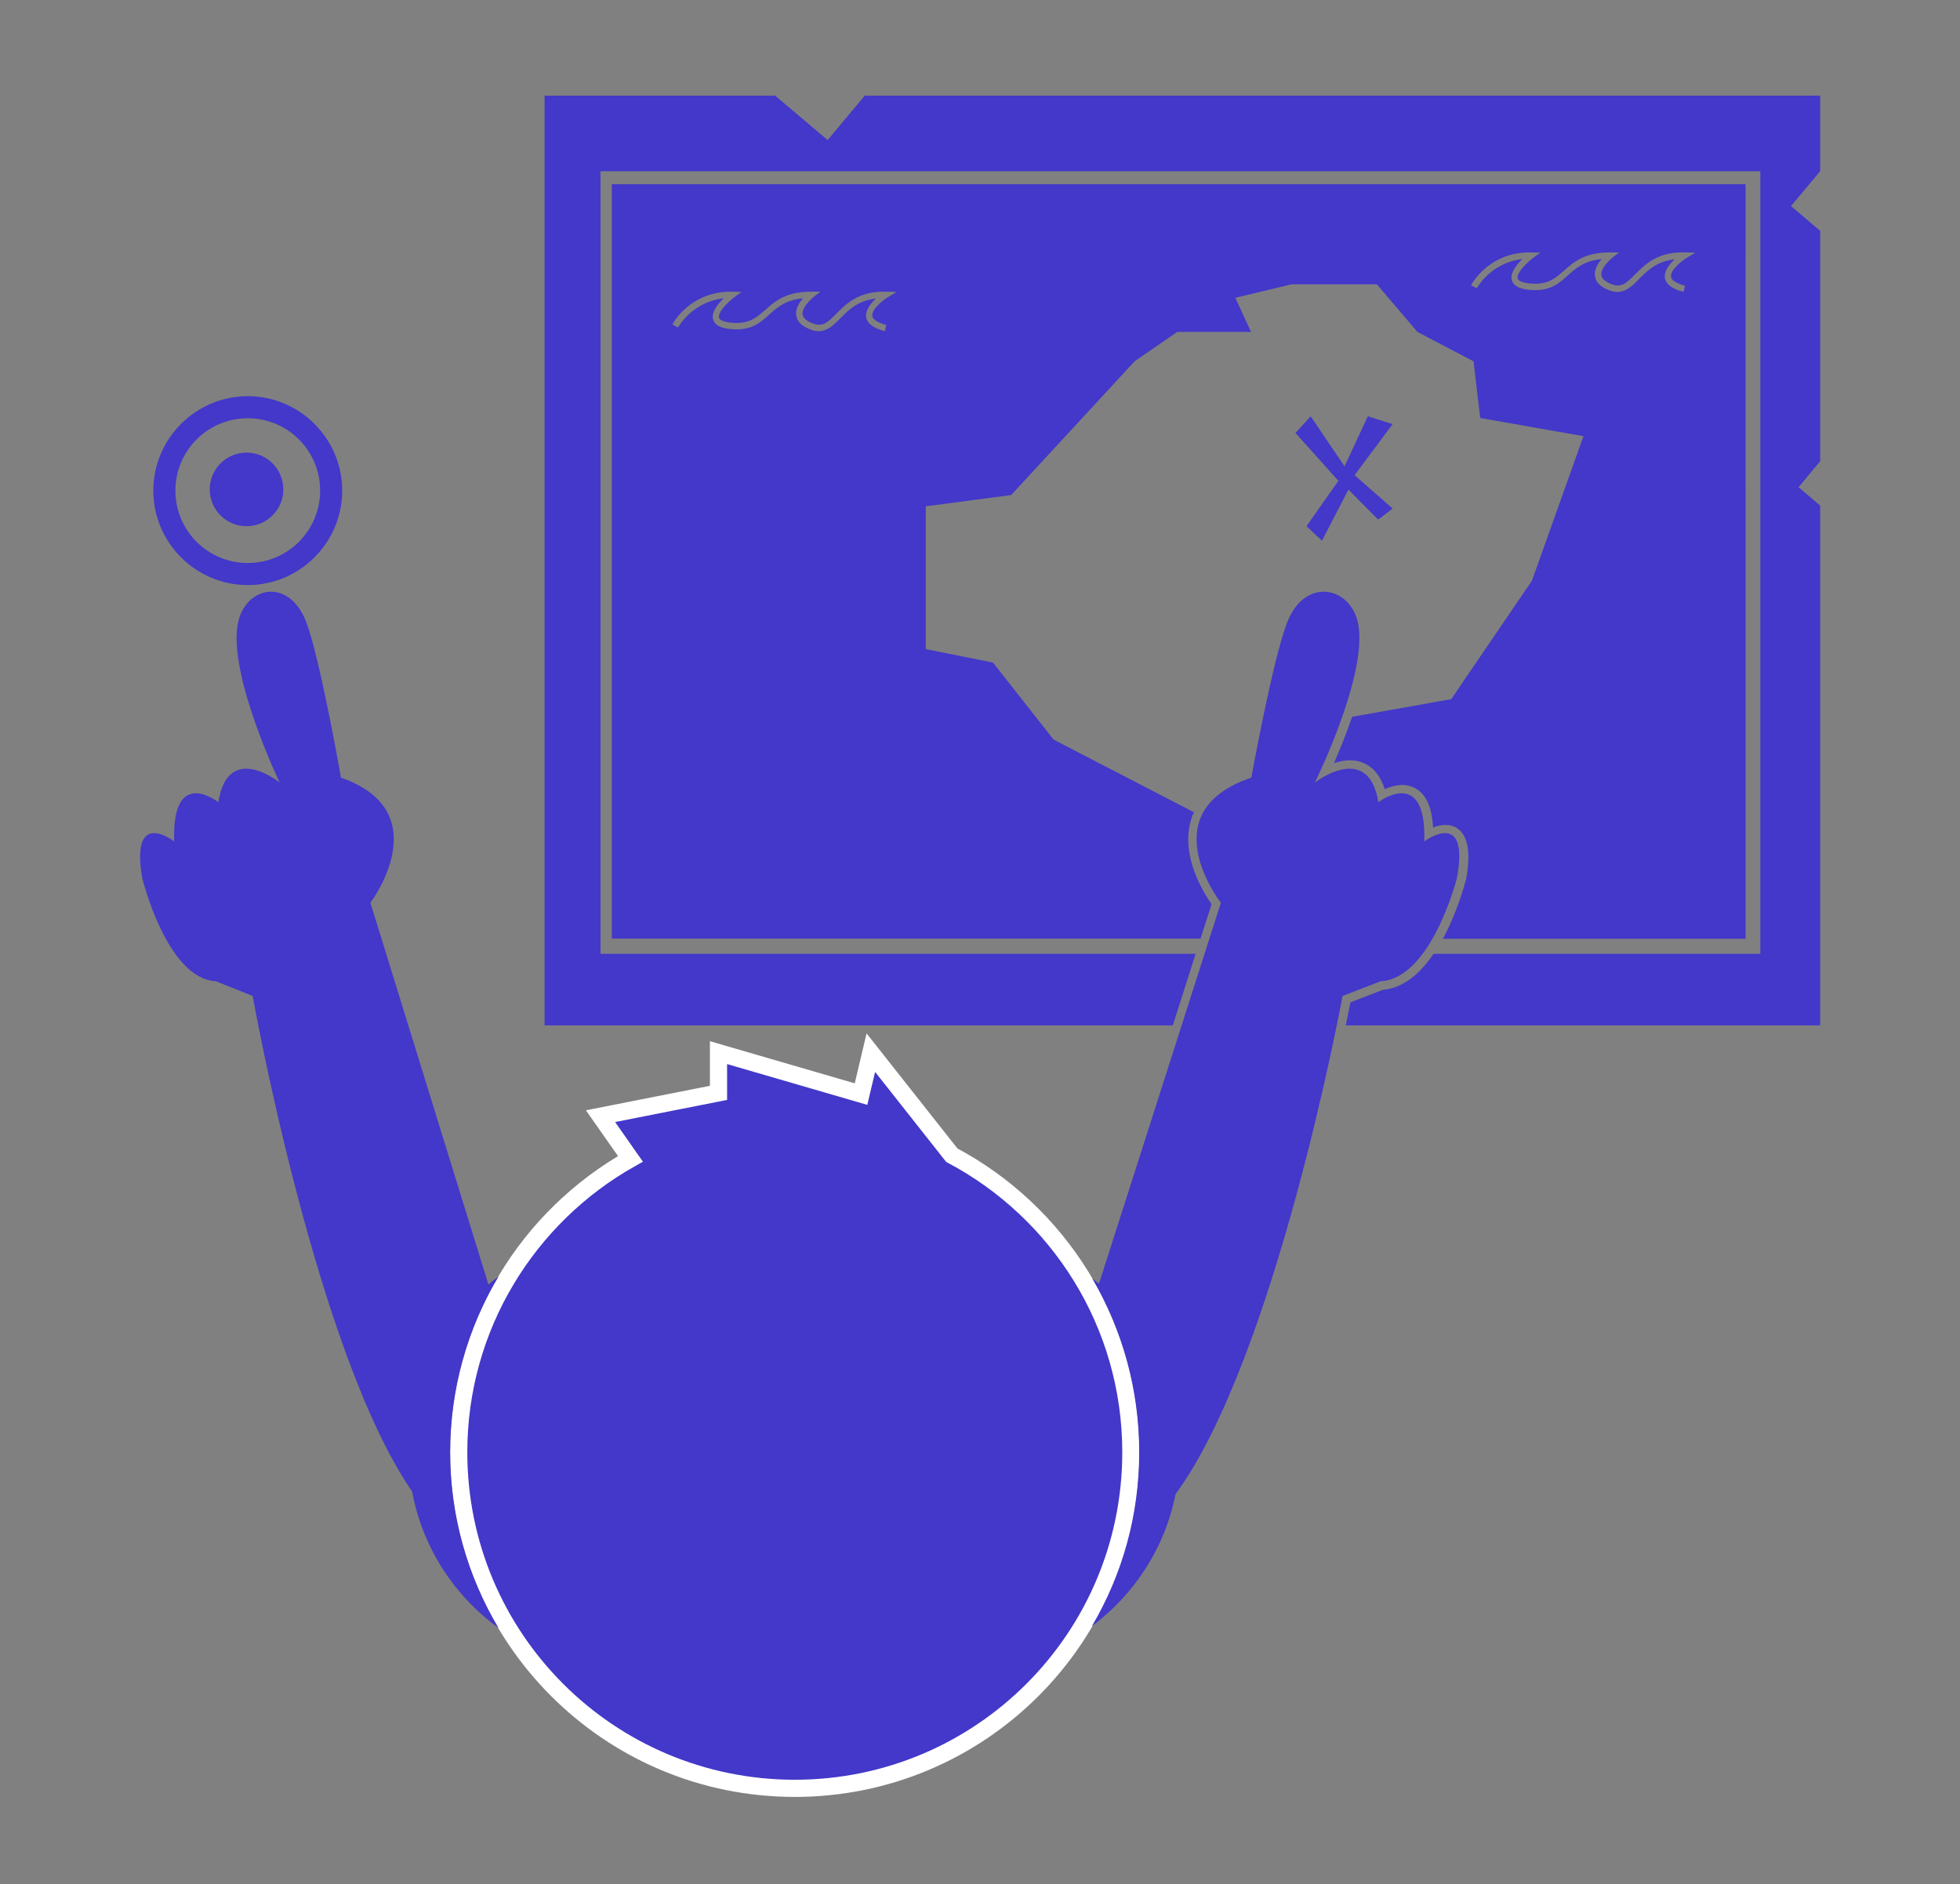 <?xml version="1.0" encoding="utf-8"?>
<!-- Generator: Adobe Illustrator 25.0.0, SVG Export Plug-In . SVG Version: 6.00 Build 0)  -->
<svg version="1.1" id="Layer_1" xmlns="http://www.w3.org/2000/svg" xmlns:xlink="http://www.w3.org/1999/xlink" x="0px" y="0px"
	 viewBox="0 0 799 768" style="enable-background:new 0 0 799 768;" xml:space="preserve">
<rect x="0" y="0" width="799" height="768" fill="#808080" stroke="none"/>
<style type="text/css">
	.st0{fill:#4338C9;}
	.st1{fill:#4338C9;stroke:#FFFFFF;stroke-width:7;stroke-miterlimit:10;}
</style>
<polygon class="st0" points="545.6,196 528.1,176.5 534.3,169.7 548.1,190.1 557.6,169.7 567.7,172.9 552.2,193.7 567.7,207.3 
	561.8,211.8 549.7,199.6 538.9,220.4 532.6,214.5 "/>
<g>
	<path class="st0" d="M101,238.5c-21.2,0-38.5-17.3-38.5-38.5s17.3-38.5,38.5-38.5s38.5,17.3,38.5,38.5S122.2,238.5,101,238.5z
		 M101,170.5c-16.3,0-29.5,13.2-29.5,29.5s13.2,29.5,29.5,29.5s29.5-13.2,29.5-29.5S117.3,170.5,101,170.5z"/>
</g>
<circle class="st0" cx="100.5" cy="199.5" r="15"/>
<path class="st0" d="M742,39H352.5l-15.1,18.1L316,39h-94v379h256.1l9.3-29.2H244.8v-319h472.8v319H584.4
	c-5.2,7.7-12.1,14-20.7,14.7l-13.2,5.1c-0.4,1.9-1,5.2-1.9,9.4H742V206.1l-8.8-7.5L742,188V94.1L730.1,84L742,69.8V39z"/>
<path class="st0" d="M249.4,75.1v307.5h240l4.5-14c-3.4-4.8-12.7-19.9-8.4-34.3c0.3-1.1,0.7-2.2,1.2-3.2l-57.2-29.6l-24.7-31.4
	l-27.4-5.5v-58.2l34.8-4.6l50.3-54.5l17.4-12H510l-6.4-13.9l22.9-5.5h34.8l16.5,19.4l22.9,12l2.7,23.1l42.1,7.4l-21,58.9l-32.9,48.3
	l-40.4,7.2c-2.5,7.2-5.2,13.8-7.4,18.9c3.6-1.2,7.8-1.8,11.7-0.2c4.2,1.6,7.2,5.3,9,10.8c3.3-1.5,8-2.7,12.2-0.5
	c4.5,2.3,7,7.6,7.5,16.1c2.9-1.1,6.6-1.7,9.6,0.2c4.6,2.9,5.9,9.8,3.8,21.2l-0.1,0.2c-0.2,0.9-3.3,12.6-9.3,23.8h123.4V75.1H249.4z
	 M361.7,121.3c-1.7,1.1-6.5,4.8-6.1,7.5c0.2,1.5,2.2,2.7,5.7,3.7l-0.6,2.5c-4.6-1.2-7.2-3.1-7.6-5.7c-0.4-2.8,1.8-5.6,4-7.6
	c-7.4,0.8-11.2,4.7-14.6,8.1c-2.6,2.7-5.2,5.2-8.8,5.2c-1.1,0-2.3-0.2-3.6-0.8c-3.3-1.3-5.2-3.2-5.5-5.6c-0.3-2,0.5-4.3,2.4-6.6
	c0.1-0.1,0.2-0.2,0.3-0.4c-7.2,0.7-10.5,3.8-13.8,6.7c-3.5,3.2-7.2,6.5-15,5.9c-4.6-0.3-7.1-1.6-7.8-4c-0.8-2.9,1.9-6.3,4.3-8.6
	c-13,1.5-18.5,11.8-18.6,11.9l-2.3-1.2c0.3-0.6,7.3-13.7,24.5-13.4l3.7,0.1l-3,2.2c-2.9,2.2-6.8,6.3-6.2,8.3
	c0.3,1.1,2.3,1.9,5.6,2.1c6.8,0.5,9.7-2.2,13.2-5.2c3.9-3.5,8.3-7.5,18.8-7.5c0,0,0,0,0,0l3.7,0l-2.9,2.3c-1.3,1.1-4.7,4.4-4.3,7
	c0.2,1.4,1.5,2.6,4,3.6c4,1.6,6.1-0.2,9.7-3.9c3.9-3.9,9.2-9.4,20.4-9l4.2,0.1L361.7,121.3z M687.3,105.3c-1.7,1.1-6.5,4.8-6.1,7.5
	c0.2,1.5,2.2,2.7,5.7,3.7l-0.6,2.5c-4.6-1.2-7.2-3.1-7.6-5.7c-0.4-2.8,1.8-5.6,4-7.6c-7.4,0.8-11.2,4.7-14.6,8.1
	c-2.6,2.7-5.2,5.2-8.8,5.2c-1.1,0-2.3-0.2-3.6-0.8c-3.3-1.3-5.2-3.2-5.5-5.6c-0.3-2,0.5-4.3,2.4-6.6c0.1-0.1,0.2-0.2,0.3-0.4
	c-7.2,0.7-10.5,3.8-13.8,6.7c-3.5,3.2-7.2,6.5-15,5.9c-4.6-0.3-7.1-1.6-7.8-4c-0.8-2.9,1.9-6.3,4.3-8.6c-13,1.5-18.5,11.8-18.6,11.9
	l-2.3-1.2c0.3-0.6,7.3-13.7,24.5-13.4l3.7,0.1l-3,2.2c-2.9,2.2-6.8,6.3-6.2,8.3c0.3,1.1,2.3,1.9,5.6,2.1c6.8,0.5,9.7-2.2,13.2-5.2
	c3.9-3.5,8.3-7.5,18.8-7.5c0,0,0,0,0,0l3.7,0l-2.9,2.3c-1.3,1.1-4.7,4.4-4.3,7c0.2,1.4,1.5,2.6,4,3.6c4,1.6,6.1-0.2,9.7-3.9
	c3.9-3.9,9.2-9.4,20.4-9l4.2,0.1L687.3,105.3z"/>
<path class="st1" d="M388,470.9l-33-41.8l-4,16.9l-58.1-16.9v16.4l-48.1,9.5l12.2,17.4C215.3,495.9,187,540.6,187,592
	c0,75.7,61.3,137,137,137s137-61.3,137-137C461,539.5,431.4,493.9,388,470.9z"/>
<g>
	<path class="st0" d="M183.5,592c0-25.6,7-50.3,19.7-71.6c-1.4,1-2.8,2.1-4.1,3.2L151,368c0,0,28-37-12-51c0,0-8.4-47.9-14-63
		c-7-19-25-15-28,0c-4.2,20.8,17,65,17,65s-21-17-25,8c0,0-19-15-18,16c0,0-18-14-13,15c0,0,10,41,30,42l15,6c0,0,25.9,145.4,65,202
		c4.2,22.7,17.1,42.5,35.2,55.6C190.7,642.6,183.5,618.1,183.5,592z"/>
	<path class="st0" d="M580.6,343c1-31-18.7-16-18.7-16c-4.1-25-25.9-8-25.9-8s21.9-44.2,17.6-65c-3.1-15-21.8-19-29,0
		c-5.8,15.1-14.5,63-14.5,63c-41.5,14-12.4,51-12.4,51l-49.7,155.3c-0.9-0.7-1.8-1.4-2.7-2.1c12.3,21.1,19.1,45.4,19.1,70.8
		c0,25.9-7,50.1-19.3,70.9c17.3-12.9,29.8-31.9,34.1-53.8c41-55.8,68.1-203.1,68.1-203.1l15.5-6c20.7-1,31.1-42,31.1-42
		C599.3,329,580.6,343,580.6,343z"/>
</g>
</svg>
